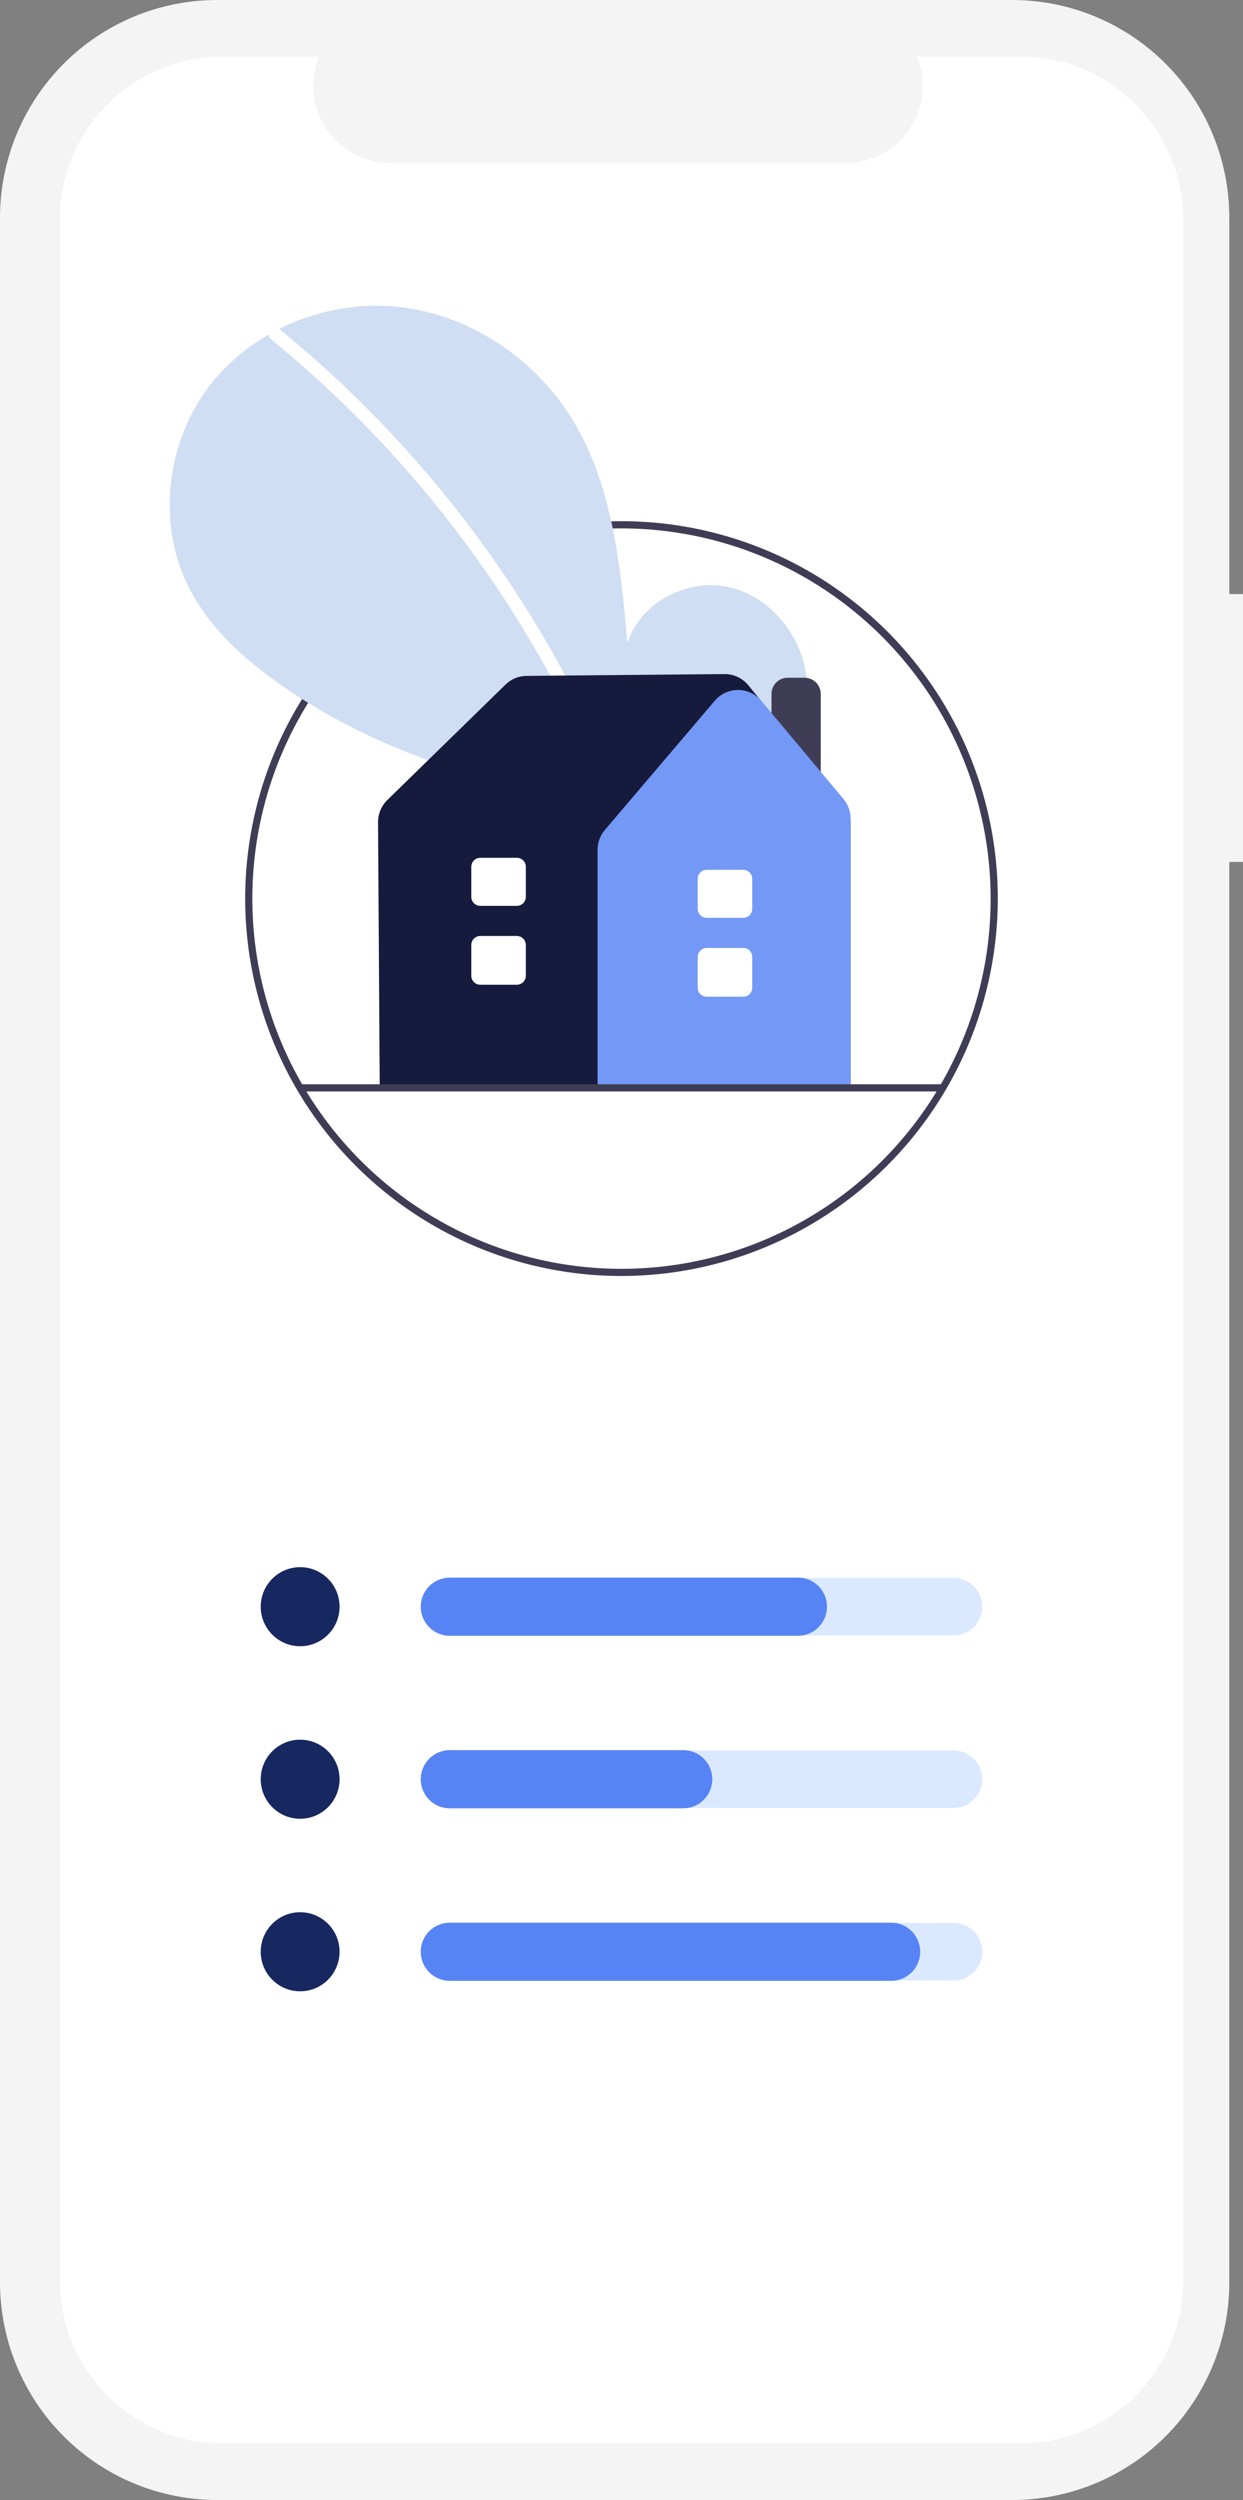 <?xml version="1.0" encoding="UTF-8" standalone="no"?>
<svg
   width="218.083"
   height="438.437"
   viewBox="0 0 218.083 438.437"
   fill="none"
   version="1.1"
   id="svg46"
   sodipodi:docname="app.svg"
   inkscape:version="1.1.2 (b8e25be833, 2022-02-05)"
   xmlns:inkscape="http://www.inkscape.org/namespaces/inkscape"
   xmlns:sodipodi="http://sodipodi.sourceforge.net/DTD/sodipodi-0.dtd"
   xmlns="http://www.w3.org/2000/svg"
   xmlns:svg="http://www.w3.org/2000/svg">
  <rect x="0" y="0" width="218.083" height="438.437" fill="#808080" stroke="none"/>
  <defs
     id="defs50" />
  <sodipodi:namedview
     id="namedview48"
     pagecolor="#ffffff"
     bordercolor="#111111"
     borderopacity="1"
     inkscape:pageshadow="0"
     inkscape:pageopacity="0"
     inkscape:pagecheckerboard="1"
     showgrid="false"
     fit-margin-top="0"
     fit-margin-left="0"
     fit-margin-right="0"
     fit-margin-bottom="0"
     inkscape:zoom="1.7622549"
     inkscape:cx="93.913769"
     inkscape:cy="280.6064"
     inkscape:current-layer="svg46" />
  <path
     d="m 218.083,104.188 h -2.403 V 38.196 c 0,-10.13 -4.014,-19.846 -11.16,-27.009 C 197.374,4.024 187.683,5.01548e-6 177.578,0 H 38.102 c -10.105,0 -19.797,4.024 -26.942,11.187 C 4.014,18.351 0,28.066 0,38.196 v 362.045 c 3e-6,10.13 4.014,19.845 11.16,27.008 7.146,7.164 16.837,11.188 26.942,11.188 H 177.578 c 10.105,0 19.796,-4.025 26.942,-11.188 7.145,-7.163 11.159,-16.878 11.159,-27.008 V 151.163 h 2.403 z"
     fill="#f4f4f4"
     id="path2" />
  <path
     d="m 179.115,9.934 h -18.205 c 0.837,2.058 1.157,4.291 0.931,6.501 -0.227,2.211 -0.992,4.332 -2.229,6.176 -1.236,1.845 -2.906,3.356 -4.863,4.401 -1.957,1.045 -4.14,1.591 -6.357,1.591 H 68.488 c -2.217,-10e-5 -4.4,-0.547 -6.356,-1.592 -1.956,-1.045 -3.627,-2.556 -4.863,-4.401 -1.237,-1.845 -2.002,-3.966 -2.228,-6.176 -0.226,-2.211 0.093,-4.443 0.931,-6.501 h -17.004 c -7.547,0 -14.784,3.005 -20.12,8.355 -5.336,5.349 -8.334,12.605 -8.334,20.17 v 361.519 c 0,7.565 2.998,14.82 8.334,20.17 5.336,5.349 12.574,8.354 20.12,8.354 H 179.115 c 7.546,0 14.784,-3.005 20.12,-8.354 5.336,-5.35 8.334,-12.605 8.334,-20.17 V 38.457 c 0,-7.565 -2.998,-14.82 -8.334,-20.169 -5.336,-5.349 -12.574,-8.354 -20.12,-8.354 z"
     fill="#ffffff"
     id="path4" />
  <path
     d="m 109.041,223.779 c -13.059,0 -25.824,-3.882 -36.682,-11.155 -10.858,-7.273 -19.32,-17.61 -24.318,-29.704 -4.997,-12.094 -6.305,-25.403 -3.757,-38.242 2.548,-12.839 8.836,-24.633 18.07,-33.889 9.234,-9.257 20.998,-15.561 33.806,-18.115 12.807,-2.554 26.083,-1.243 38.148,3.767 12.064,5.01 22.376,13.493 29.631,24.378 7.255,10.884 11.127,23.681 11.127,36.772 -0.02,17.548 -6.982,34.371 -19.36,46.78 -12.378,12.408 -29.16,19.388 -46.665,19.408 z m 0,-131.116 c -12.81,0 -25.333,3.808 -35.984,10.943 -10.651,7.134 -18.953,17.274 -23.855,29.138 -4.902,11.864 -6.185,24.919 -3.686,37.513 2.499,12.595 8.668,24.164 17.726,33.244 9.058,9.081 20.599,15.264 33.162,17.77 12.564,2.505 25.586,1.219 37.421,-3.695 11.835,-4.914 21.95,-13.236 29.067,-23.914 7.117,-10.677 10.916,-23.23 10.916,-36.071 -0.02,-17.214 -6.85,-33.717 -18.992,-45.889 -12.142,-12.172 -28.605,-19.019 -45.776,-19.039 z"
     fill="#3f3d56"
     id="path6" />
  <path
     d="m 133.291,138.363 c 5.655,-4.79 9.09,-12.356 8.189,-19.723 -0.901,-7.366 -6.48,-14.137 -13.717,-15.702 -7.236,-1.564 -15.486,2.766 -17.684,9.853 -1.21,-13.663 -2.604,-27.898 -9.85,-39.533 C 93.668,62.722 82.303,55.184 69.987,53.835 c -12.316,-1.349 -25.284,3.745 -32.965,13.49 -7.681,9.745 -9.562,23.912 -4.182,35.1 3.963,8.242 11.264,14.376 18.914,19.366 24.406,15.92 54.681,21.299 83.489,17.049 z"
     fill="#cfdef3"
     id="path8" />
  <path
     d="m 49.201,57.862 c 10.162,8.298 19.485,17.578 27.834,27.707 13.066,15.797 23.638,33.509 31.35,52.518 0.564,1.386 -1.682,1.99 -2.24,0.619 C 93.528,107.813 73.385,80.584 47.559,59.509 c -1.16,-0.947 0.492,-2.586 1.643,-1.647 z"
     fill="#ffffff"
     id="path10" />
  <path
     d="m 52.66,288.706 c 3.82,0 6.917,-3.104 6.917,-6.934 0,-3.829 -3.097,-6.934 -6.917,-6.934 -3.82,0 -6.917,3.105 -6.917,6.934 0,3.83 3.097,6.934 6.917,6.934 z"
     fill="#17275f"
     id="path12" />
  <path
     d="M 167.308,286.815 H 79.274 c -1.334,0 -2.614,-0.531 -3.557,-1.477 -0.943,-0.946 -1.473,-2.228 -1.473,-3.566 0,-1.337 0.53,-2.62 1.473,-3.566 0.943,-0.945 2.223,-1.477 3.557,-1.477 h 88.034 c 1.335,0 2.614,0.532 3.557,1.477 0.944,0.946 1.474,2.229 1.474,3.566 0,1.338 -0.53,2.62 -1.474,3.566 -0.943,0.946 -2.222,1.477 -3.557,1.477 z"
     fill="#dae9ff"
     id="path14" />
  <path
     d="M 140.005,286.876 H 78.91 c -1.35,0 -2.645,-0.538 -3.6,-1.495 -0.955,-0.957 -1.491,-2.255 -1.491,-3.609 0,-1.353 0.536,-2.652 1.491,-3.609 0.955,-0.957 2.25,-1.495 3.6,-1.495 h 61.094 c 1.35,0 2.645,0.538 3.6,1.495 0.955,0.957 1.491,2.256 1.491,3.609 0,1.354 -0.536,2.652 -1.491,3.609 -0.955,0.957 -2.25,1.495 -3.6,1.495 z"
     fill="#5784f5"
     id="path16" />
  <path
     d="m 52.66,318.963 c 3.82,0 6.917,-3.104 6.917,-6.934 0,-3.829 -3.097,-6.934 -6.917,-6.934 -3.82,0 -6.917,3.105 -6.917,6.934 0,3.83 3.097,6.934 6.917,6.934 z"
     fill="#17275f"
     id="path18" />
  <path
     d="M 167.308,317.072 H 79.274 c -1.334,0 -2.614,-0.531 -3.557,-1.477 -0.943,-0.945 -1.473,-2.228 -1.473,-3.566 0,-1.337 0.53,-2.62 1.473,-3.565 0.943,-0.946 2.223,-1.477 3.557,-1.477 h 88.034 c 1.335,0 2.614,0.531 3.557,1.477 0.944,0.945 1.474,2.228 1.474,3.565 0,1.338 -0.53,2.621 -1.474,3.566 -0.943,0.946 -2.222,1.477 -3.557,1.477 z"
     fill="#dae9ff"
     id="path20" />
  <path
     d="m 52.66,349.221 c 3.82,0 6.917,-3.104 6.917,-6.934 0,-3.83 -3.097,-6.934 -6.917,-6.934 -3.82,0 -6.917,3.104 -6.917,6.934 0,3.83 3.097,6.934 6.917,6.934 z"
     fill="#17275f"
     id="path22" />
  <path
     d="M 167.308,347.33 H 79.274 c -1.334,0 -2.614,-0.531 -3.557,-1.477 -0.943,-0.946 -1.473,-2.228 -1.473,-3.566 0,-1.337 0.53,-2.62 1.473,-3.566 0.943,-0.946 2.223,-1.477 3.557,-1.477 h 88.034 c 1.335,0 2.614,0.531 3.557,1.477 0.944,0.946 1.474,2.229 1.474,3.566 0,1.338 -0.53,2.62 -1.474,3.566 -0.943,0.946 -2.222,1.477 -3.557,1.477 z"
     fill="#dae9ff"
     id="path24" />
  <path
     d="M 119.883,317.133 H 78.91 c -1.35,0 -2.645,-0.537 -3.6,-1.494 -0.955,-0.958 -1.491,-2.256 -1.491,-3.609 0,-1.354 0.536,-2.652 1.491,-3.609 0.955,-0.957 2.25,-1.495 3.6,-1.495 h 40.972 c 1.35,0 2.645,0.538 3.6,1.495 0.955,0.957 1.491,2.255 1.491,3.609 0,1.353 -0.536,2.651 -1.491,3.609 -0.955,0.957 -2.25,1.494 -3.6,1.494 z"
     fill="#5784f5"
     id="path26" />
  <path
     d="M 156.354,347.391 H 78.91 c -1.35,0 -2.645,-0.538 -3.6,-1.495 -0.955,-0.957 -1.491,-2.256 -1.491,-3.609 0,-1.354 0.536,-2.652 1.491,-3.609 0.955,-0.957 2.25,-1.495 3.6,-1.495 h 77.443 c 1.35,0 2.645,0.538 3.6,1.495 0.955,0.957 1.491,2.255 1.491,3.609 0,1.353 -0.536,2.652 -1.491,3.609 -0.955,0.957 -2.25,1.495 -3.6,1.495 z"
     fill="#5784f5"
     id="path28" />
  <path
     d="m 143.999,147.299 h -8.643 v -25.602 c 0.001,-0.752 0.299,-1.473 0.83,-2.005 0.53,-0.531 1.249,-0.831 2,-0.831 h 2.983 c 0.75,0 1.469,0.3 2,0.831 0.53,0.532 0.829,1.253 0.83,2.005 z"
     fill="#3f3d56"
     id="path30" />
  <path
     d="M 149.238,190.865 H 66.624 l -0.297,-46.676 c -0.003,-0.721 0.138,-1.435 0.416,-2.101 0.278,-0.665 0.685,-1.267 1.2,-1.772 l 20.753,-20.263 c 0.985,-0.965 2.304,-1.51 3.68,-1.52 l 34.734,-0.318 c 0.788,-0.005 1.567,0.164 2.282,0.494 0.716,0.33 1.35,0.813 1.859,1.416 l 0.003,0.004 16.498,20.282 c 0.959,1.182 1.484,2.659 1.485,4.183 z"
     fill="#161b3d"
     id="path32" />
  <path
     d="m 149.239,190.865 h -44.396 v -41.831 c 0,-1.275 0.453,-2.507 1.278,-3.477 l 19.29,-22.671 v 0 c 0.501,-0.59 1.124,-1.064 1.826,-1.389 0.702,-0.325 1.467,-0.493 2.24,-0.492 h 0.02 c 0.777,0.002 1.544,0.175 2.247,0.505 0.704,0.33 1.327,0.81 1.826,1.407 l 14.416,17.205 c 0.809,0.966 1.252,2.186 1.253,3.446 z"
     fill="#7398f6"
     id="path34" />
  <path
     d="m 130.406,174.798 h -6.423 c -0.417,0 -0.816,-0.166 -1.111,-0.462 -0.295,-0.295 -0.461,-0.696 -0.461,-1.114 v -5.398 c 0,-0.418 0.166,-0.819 0.461,-1.114 0.295,-0.296 0.694,-0.462 1.111,-0.462 h 6.423 c 0.417,0 0.817,0.166 1.111,0.462 0.295,0.295 0.461,0.696 0.461,1.114 v 5.398 c 0,0.418 -0.166,0.819 -0.461,1.114 -0.294,0.296 -0.694,0.462 -1.111,0.462 z"
     fill="#ffffff"
     id="path36" />
  <path
     d="m 130.406,160.964 h -6.423 c -0.417,0 -0.816,-0.166 -1.111,-0.462 -0.295,-0.295 -0.461,-0.696 -0.461,-1.114 v -5.273 c 0,-0.418 0.166,-0.818 0.461,-1.114 0.295,-0.295 0.694,-0.461 1.111,-0.462 h 6.423 c 0.417,0.001 0.817,0.167 1.111,0.462 0.295,0.296 0.461,0.696 0.461,1.114 v 5.273 c 0,0.418 -0.166,0.819 -0.461,1.114 -0.294,0.296 -0.694,0.462 -1.111,0.462 z"
     fill="#ffffff"
     id="path38" />
  <path
     d="m 90.683,172.696 h -6.423 c -0.417,0 -0.816,-0.166 -1.111,-0.462 -0.295,-0.295 -0.461,-0.696 -0.461,-1.113 v -5.399 c 5e-4,-0.418 0.166,-0.818 0.461,-1.114 0.295,-0.295 0.694,-0.461 1.111,-0.462 h 6.423 c 0.417,0.001 0.816,0.167 1.111,0.462 0.295,0.296 0.461,0.696 0.461,1.114 v 5.399 c -5e-4,0.417 -0.166,0.818 -0.461,1.113 -0.295,0.296 -0.694,0.462 -1.111,0.462 z"
     fill="#ffffff"
     id="path40" />
  <path
     d="m 90.683,158.862 h -6.423 c -0.417,0 -0.816,-0.166 -1.111,-0.462 -0.295,-0.295 -0.461,-0.696 -0.461,-1.114 v -5.272 c 5e-4,-0.418 0.166,-0.819 0.461,-1.114 0.295,-0.296 0.694,-0.462 1.111,-0.462 h 6.423 c 0.417,0 0.816,0.166 1.111,0.462 0.295,0.295 0.461,0.696 0.461,1.114 v 5.272 c -5e-4,0.418 -0.166,0.819 -0.461,1.114 -0.295,0.296 -0.694,0.462 -1.111,0.462 z"
     fill="#ffffff"
     id="path42" />
  <path
     d="M 165.226,191.411 H 52.854 c -0.167,0 -0.327,-0.066 -0.445,-0.185 -0.118,-0.118 -0.184,-0.278 -0.184,-0.445 0,-0.167 0.066,-0.328 0.184,-0.446 0.118,-0.118 0.278,-0.185 0.445,-0.185 H 165.226 c 0.167,0 0.327,0.067 0.445,0.185 0.118,0.118 0.184,0.279 0.184,0.446 0,0.167 -0.066,0.327 -0.184,0.445 -0.118,0.119 -0.278,0.185 -0.445,0.185 z"
     fill="#3f3d56"
     id="path44" />
</svg>
